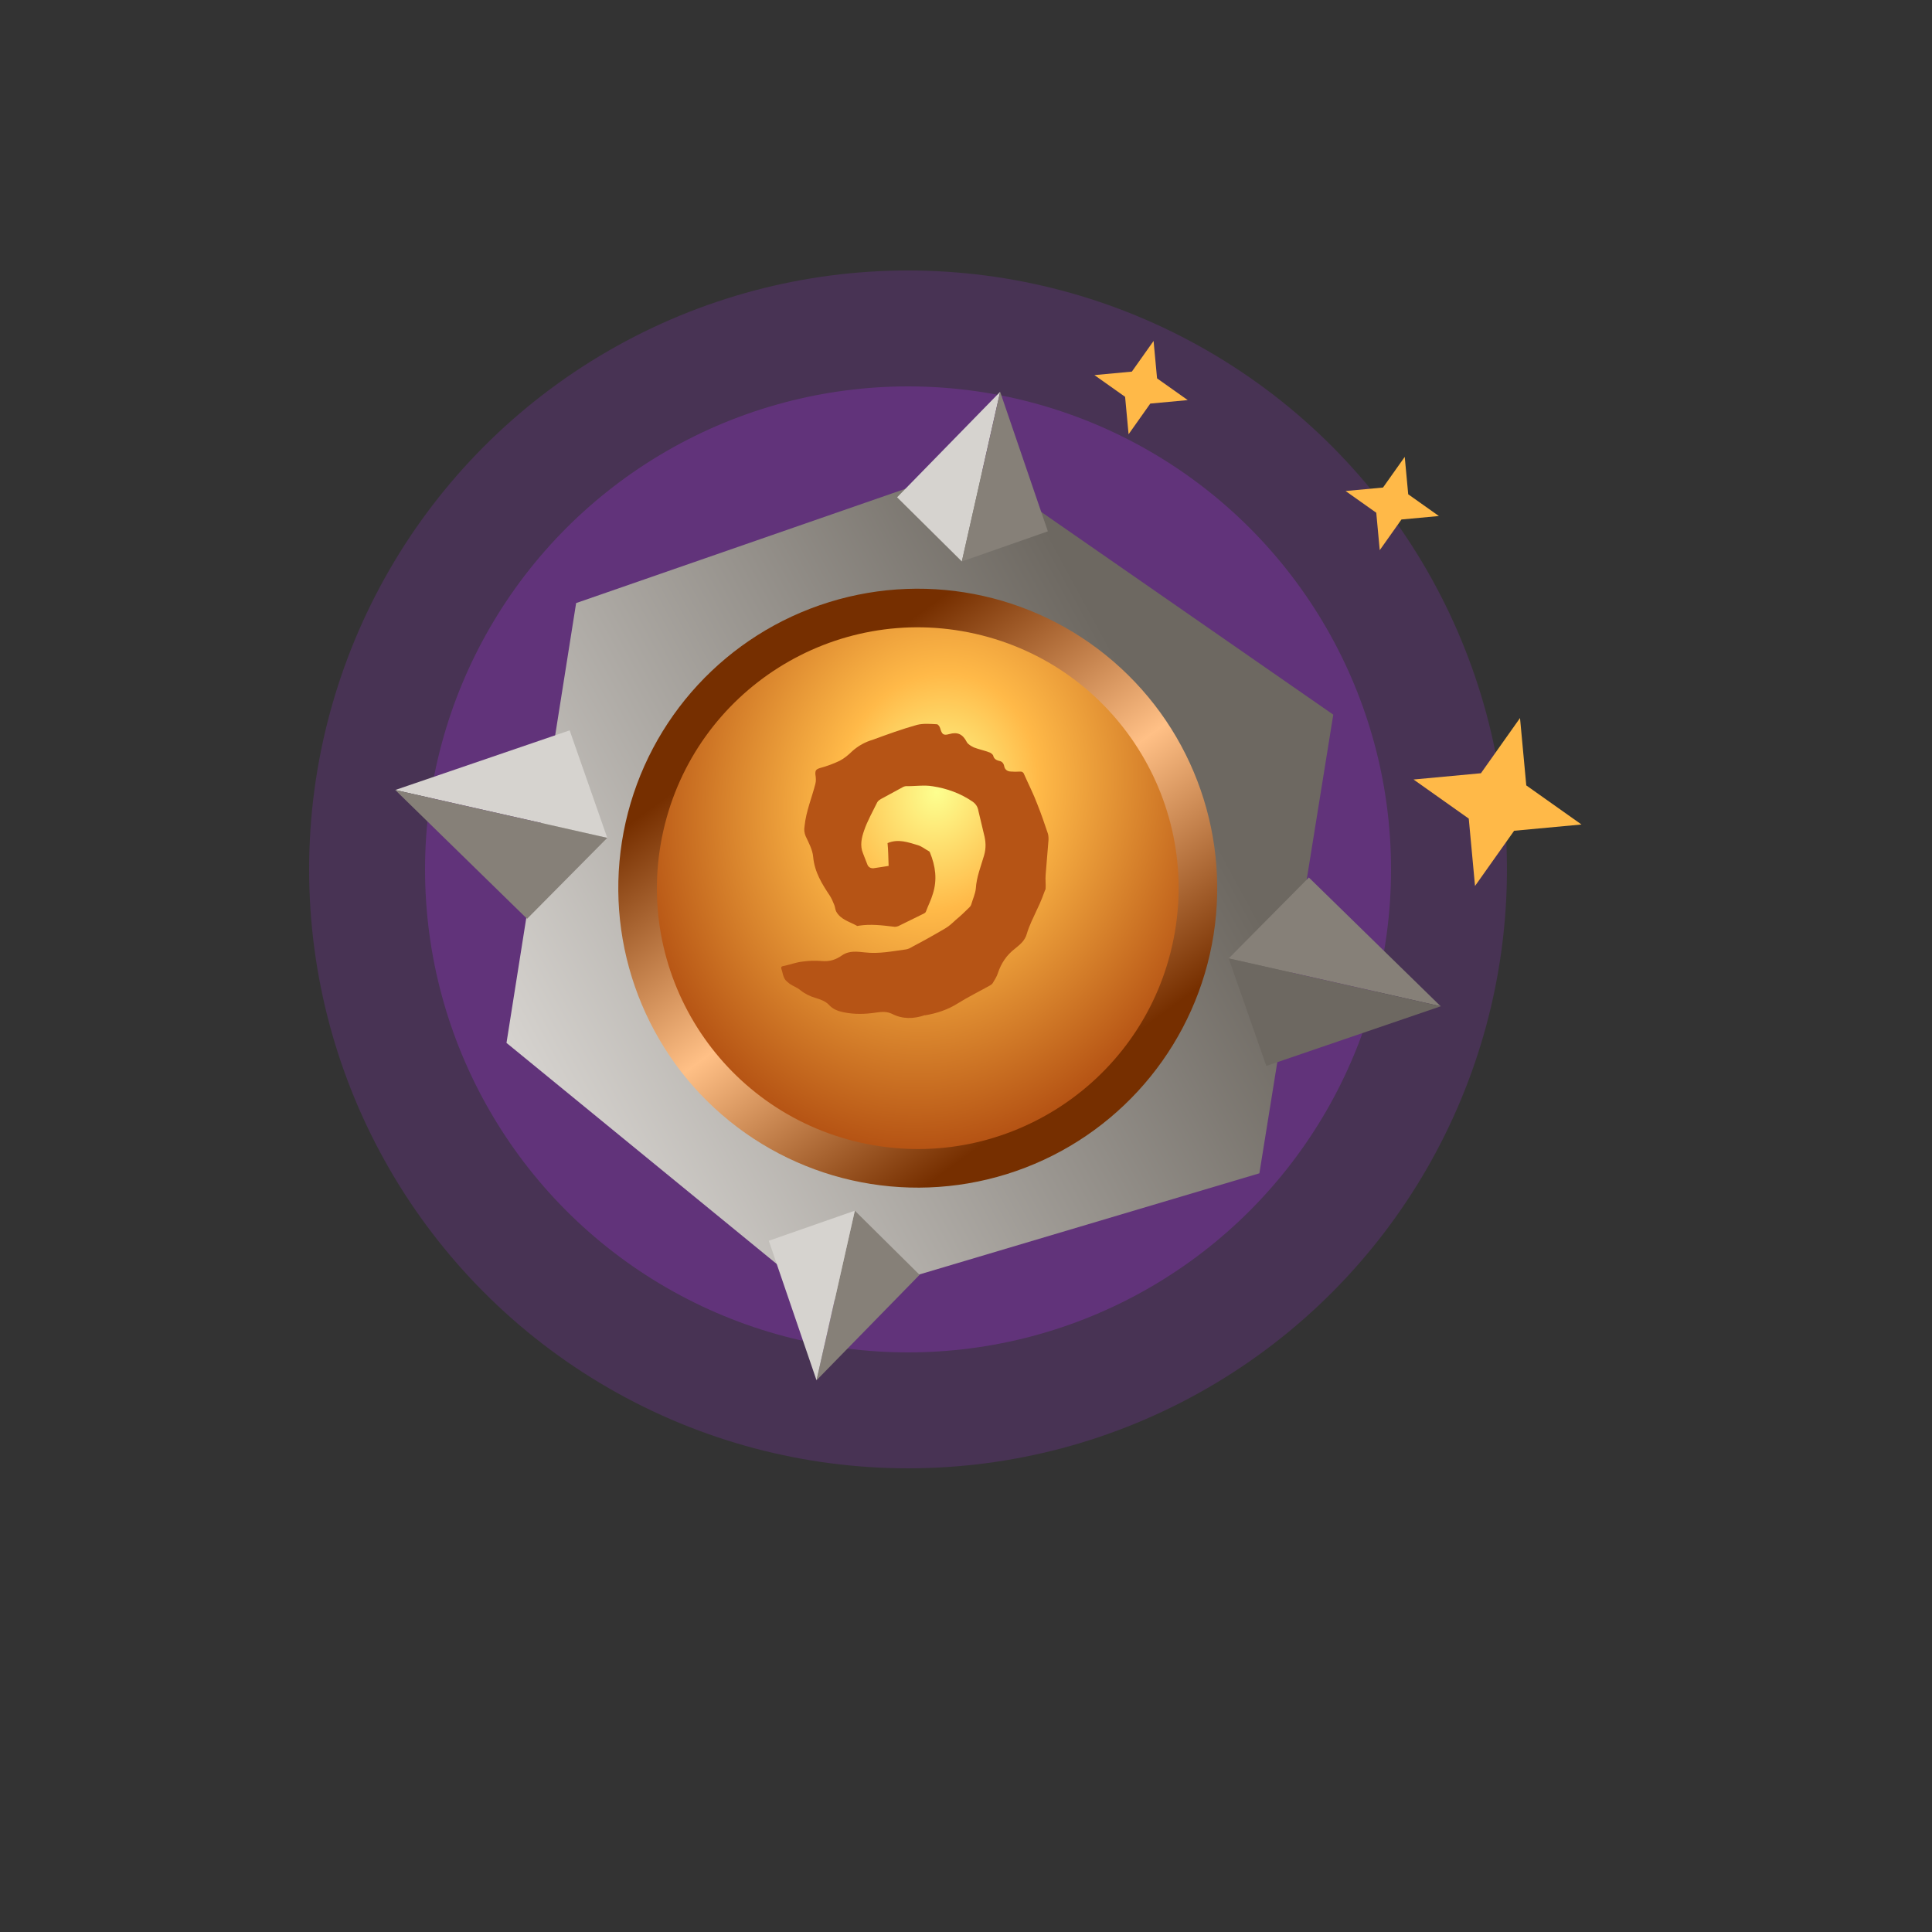 <svg width="100" height="100" viewBox="0 0 100 100" style="margin-top: 10px" fill="none"
    xmlns="http://www.w3.org/2000/svg">
    <rect x="0" y="0" width="100" height="100" fill="#333333" stroke="none"/>
    <circle opacity="0.3" cx="47" cy="45" r="31" fill="#7A35A0"/>
    <circle opacity="0.5" cx="47" cy="45" r="25" fill="#7A35A0"/>
    <circle cx="47.5" cy="45.5" r="18.5" fill="#7A35A0"/>
    <path d="M29.82 31.215L50.399 24.072L69.01 36.99L65.186 60.73L42.657 67.432L26.216 53.98L29.82 31.215Z" fill="url(#paint0_linear)"/>
    <circle cx="47.503" cy="45.972" r="15.5" transform="rotate(12.726 47.503 45.972)" fill="url(#paint1_linear)"/>
    <circle cx="47.503" cy="45.972" r="13.5" transform="rotate(12.726 47.503 45.972)" fill="url(#paint2_radial)"/>
    <path d="M53.943 46.47C53.862 46.669 53.781 46.869 53.672 47.085C53.482 47.501 53.27 47.91 53.145 48.345C53.039 48.711 52.773 48.906 52.528 49.108C52.107 49.433 51.825 49.846 51.651 50.366C51.598 50.549 51.481 50.713 51.385 50.884C51.344 50.946 51.287 50.98 51.231 51.013C50.675 51.323 50.104 51.604 49.562 51.943C49.049 52.266 48.483 52.449 47.893 52.551L47.872 52.545C47.277 52.745 46.714 52.756 46.165 52.474C45.898 52.347 45.635 52.37 45.344 52.41C44.782 52.495 44.24 52.512 43.667 52.396C43.359 52.332 43.107 52.235 42.895 52C42.734 51.83 42.461 51.726 42.224 51.657C41.944 51.577 41.677 51.45 41.43 51.255C41.262 51.108 41.047 51.045 40.873 50.921C40.778 50.844 40.662 50.761 40.602 50.645C40.542 50.528 40.511 50.395 40.479 50.262C40.403 50.042 40.41 50.019 40.63 49.984C40.928 49.921 41.218 49.806 41.531 49.773C41.872 49.723 42.2 49.718 42.543 49.743C42.929 49.78 43.262 49.678 43.584 49.449C43.964 49.187 44.386 49.26 44.772 49.297C45.494 49.381 46.19 49.235 46.894 49.141C47.015 49.127 47.127 49.06 47.24 48.994C47.818 48.69 48.374 48.38 48.937 48.047C49.134 47.93 49.294 47.778 49.455 47.627C49.7 47.425 49.923 47.217 50.153 46.986C50.216 46.93 50.258 46.867 50.277 46.799C50.357 46.524 50.479 46.262 50.508 45.998C50.544 45.389 50.774 44.837 50.939 44.265C51.044 43.899 51.029 43.548 50.928 43.172C50.833 42.773 50.738 42.374 50.643 41.975C50.61 41.767 50.514 41.615 50.34 41.491C49.716 41.063 49.019 40.812 48.281 40.698C47.837 40.62 47.347 40.701 46.883 40.691C46.833 40.701 46.784 40.712 46.756 40.728C46.368 40.939 45.981 41.149 45.593 41.359C45.537 41.392 45.453 41.442 45.405 41.528C45.173 42.006 44.892 42.494 44.725 42.991C44.598 43.351 44.501 43.769 44.667 44.163C44.75 44.361 44.812 44.552 44.895 44.749C44.948 44.889 45.071 44.949 45.213 44.94C45.455 44.911 45.703 44.859 45.995 44.819C45.978 44.393 45.976 43.996 45.939 43.639C46.497 43.404 47.001 43.599 47.496 43.742C47.711 43.804 47.879 43.951 48.081 44.059C48.103 44.065 48.118 44.094 48.133 44.123C48.42 44.826 48.522 45.524 48.282 46.272C48.19 46.592 48.039 46.871 47.925 47.185C47.912 47.231 47.856 47.264 47.828 47.281C47.391 47.501 46.932 47.716 46.495 47.936C46.417 47.963 46.318 47.984 46.253 47.965C45.667 47.895 45.059 47.819 44.447 47.915C44.398 47.925 44.37 47.942 44.333 47.907C43.95 47.697 43.513 47.596 43.282 47.182C43.237 47.095 43.227 46.968 43.189 46.858C43.121 46.69 43.053 46.521 42.957 46.37C42.55 45.757 42.165 45.15 42.09 44.361C42.059 43.98 41.859 43.625 41.701 43.282C41.633 43.114 41.608 42.958 41.646 42.746C41.721 42 42.019 41.293 42.202 40.578C42.248 40.418 42.229 40.239 42.204 40.083C42.193 39.882 42.234 39.819 42.439 39.755C42.794 39.659 43.133 39.534 43.458 39.38C43.704 39.253 43.921 39.068 44.116 38.877C44.431 38.596 44.79 38.402 45.173 38.29C45.929 38.013 46.686 37.736 47.473 37.517C47.799 37.438 48.163 37.469 48.485 37.487C48.556 37.483 48.637 37.605 48.661 37.687C48.754 38.011 48.827 38.081 49.131 37.996C49.564 37.873 49.831 37.999 50.04 38.407C50.099 38.523 50.28 38.625 50.403 38.685C50.676 38.789 50.941 38.84 51.215 38.944C51.279 38.963 51.374 39.04 51.404 39.098C51.444 39.283 51.566 39.343 51.717 39.386C51.853 39.401 51.941 39.501 51.972 39.634C52.006 39.841 52.144 39.931 52.329 39.935C52.465 39.949 52.629 39.947 52.771 39.938C52.892 39.924 52.972 39.972 53.01 40.082C53.236 40.593 53.49 41.087 53.688 41.615C53.892 42.12 54.068 42.641 54.244 43.163C54.276 43.296 54.279 43.446 54.261 43.589C54.217 44.146 54.166 44.726 54.122 45.283C54.099 45.524 54.141 45.784 54.118 46.025C54.07 46.11 54.017 46.293 53.943 46.47Z" fill="#B65415"/>
    <path d="M46.434 25.74L51.767 20.281L49.785 29.06L46.434 25.74Z" fill="#D6D3CF"/>
    <path d="M54.237 27.502L51.767 20.281L49.785 29.06L54.237 27.502Z" fill="#868078"/>
    <path d="M47.597 65.985L42.263 71.444L44.246 62.665L47.597 65.985Z" fill="#868078"/>
    <path d="M39.793 64.222L42.263 71.444L44.246 62.665L39.793 64.222Z" fill="#D6D3CF"/>
    <path d="M29.485 37.803L20.458 40.89L31.432 43.368L29.485 37.803Z" fill="#D6D3CF"/>
    <path d="M27.282 47.557L20.458 40.89L31.432 43.368L27.282 47.557Z" fill="#868078"/>
    <path d="M67.747 45.419L74.571 52.086L63.598 49.607L67.747 45.419Z" fill="#868078"/>
    <path d="M65.544 55.173L74.571 52.086L63.598 49.607L65.544 55.173Z" fill="#6D6861"/>
    <path d="M81.858 42.676L78.371 43L76.347 45.858L76.023 42.371L73.165 40.347L76.652 40.023L78.676 37.165L79 40.652L81.858 42.676Z" fill="#FFB948"/>
    <path d="M61.477 20.709L59.539 20.889L58.415 22.477L58.235 20.539L56.647 19.415L58.584 19.235L59.709 17.647L59.889 19.584L61.477 20.709Z" fill="#FFB948"/>
    <path d="M74.477 26.709L72.539 26.889L71.415 28.477L71.235 26.539L69.647 25.415L71.584 25.235L72.709 23.647L72.889 25.584L74.477 26.709Z" fill="#FFB948"/>
    <defs>
        <linearGradient id="paint0_linear" x1="62.403" y1="34.472" x2="23.608" y2="55.573" gradientUnits="userSpaceOnUse">
            <stop offset="0.086" stop-color="#6D6861"/>
            <stop offset="0.932" stop-color="#D6D3CF"/>
        </linearGradient>
        <linearGradient id="paint1_linear" x1="37.39" y1="37.52" x2="59.503" y2="56.972" gradientUnits="userSpaceOnUse">
            <stop offset="0.058" stop-color="#762F00"/>
            <stop offset="0.469" stop-color="#FFC086"/>
            <stop offset="0.879" stop-color="#762F00"/>
        </linearGradient>
        <radialGradient id="paint2_radial" cx="0" cy="0" r="1" gradientUnits="userSpaceOnUse" gradientTransform="translate(47.38 40.903) rotate(90.269) scale(20.012 16.677)">
            <stop stop-color="#FDFF8F"/>
            <stop offset="0.311" stop-color="#FFB948"/>
            <stop offset="1" stop-color="#AD480E"/>
        </radialGradient>
    </defs>
</svg>
